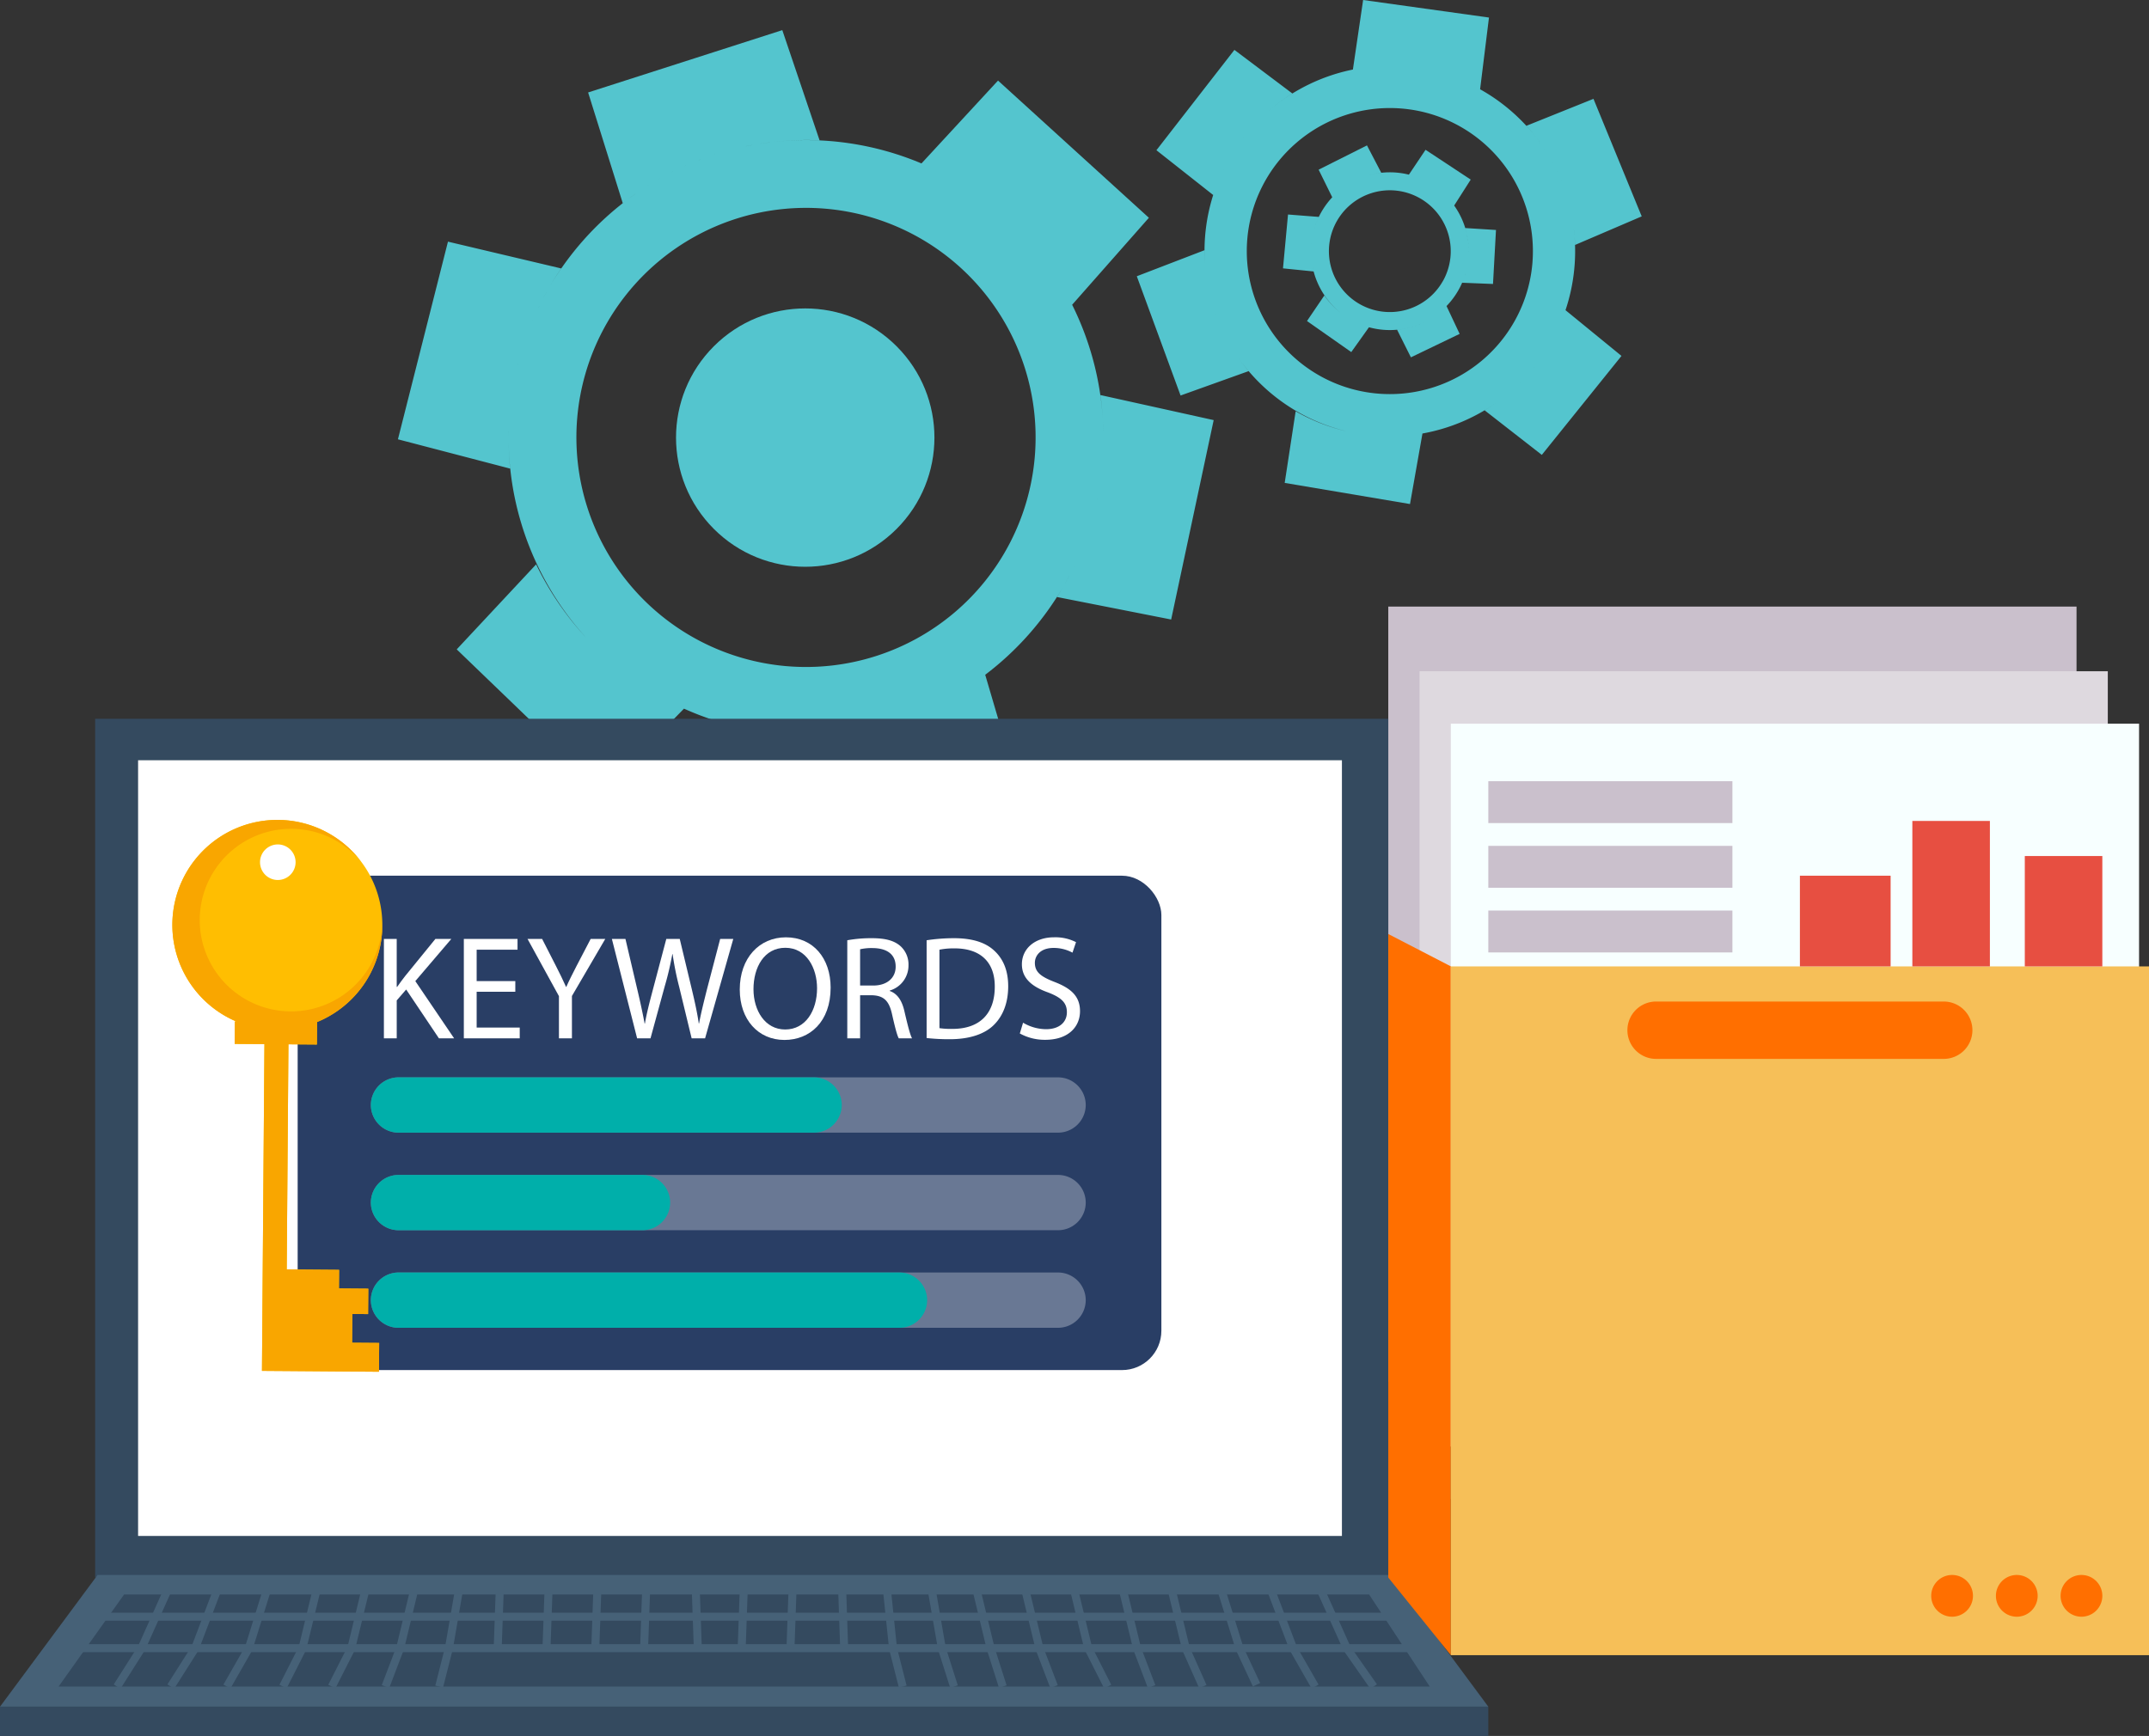 <svg xmlns="http://www.w3.org/2000/svg" width="655.705" height="529.8" viewBox="0 0 655.705 529.8">
  <rect x="0" y="0" width="655.705" height="529.8" fill="#333333" stroke="none"/>
  <g id="Group_908" data-name="Group 908" transform="translate(-145.742 -15.562)">
    <g id="Group_849" data-name="Group 849" transform="translate(267.159 15.562)">
      <g id="Group_845" data-name="Group 845" transform="translate(68.523 77.798)">
        <circle id="Ellipse_17" data-name="Ellipse 17" cx="39.423" cy="39.423" r="39.423" transform="translate(0 55.752) rotate(-45)" fill="#54c5ce"/>
      </g>
      <g id="Group_846" data-name="Group 846" transform="translate(0 9.198)">
        <path id="Path_1153" data-name="Path 1153" d="M409.857,130.7c.288,2.027.542,4.418.712,7.058a91.014,91.014,0,0,0-9.342-34.615L424.64,76.595l-46.03-41.87L355.254,60.012a90.65,90.65,0,0,0-45.22-6.57,91.5,91.5,0,0,1,14.128-.483L312.788,19.332,253.54,38.352q5.284,16.889,10.566,33.78c.278-.217.607-.456.9-.683A90.886,90.886,0,0,0,241.578,98c1.315-2.266,2.593-4.269,3.745-5.941l-34.546-8.175-15.268,60.322,34.244,8.944c-.229-2.2-.4-4.814-.456-7.709a90.63,90.63,0,0,0,23.734,59.412,91.3,91.3,0,0,1-15.353-22.482q-12.113,12.973-24.229,25.944l44.815,43.171,24.526-25.08a90.45,90.45,0,0,0,38.55,7.958c-2.615.041-4.987-.022-7.009-.146q5.4,16.907,10.8,33.817l59.561-18.01Q379.7,233.05,374.7,216.071l-.073.054a91.373,91.373,0,0,0,23.946-27.061c-.681,1.178-1.347,2.293-1.966,3.274q17.416,3.429,34.829,6.863l12.974-60.856ZM232.095,121.2l-.083.32c.015-.051.022-.1.034-.154S232.08,121.256,232.095,121.2Zm8.741-21.882c-.368.654-.722,1.313-1.071,1.971C240.124,100.606,240.478,99.955,240.836,99.316Zm-2.21,4.2c-.173.349-.337.7-.5,1.049C238.292,104.21,238.458,103.856,238.626,103.512Zm-1.92,4.15c-.054.122-.1.242-.154.364C236.6,107.906,236.655,107.781,236.706,107.662Zm-1.725,4.289-.024.071Zm-1.537,4.484-.049.161Zm-4.135,25.232c-.022.991-.037,1.984-.024,2.974Q229.27,143.2,229.309,141.667Zm1.7-15.678c-.027.134-.056.266-.083.4C230.956,126.255,230.985,126.123,231.012,125.989Zm-.771,4.494c-.029.2-.066.4-.093.605C230.175,130.888,230.211,130.683,230.241,130.483Zm-.49,3.994c-.039.4-.088.788-.122,1.183C229.663,135.272,229.711,134.87,229.75,134.477Zm-.288,3.586c-.044.7-.09,1.388-.117,2.081C229.372,139.466,229.419,138.766,229.462,138.063Zm181.266,3.552c-.027-1.161-.068-2.323-.139-3.481Q410.688,139.806,410.728,141.615Zm-118.38-84.4c-.115.037-.224.078-.339.115.093-.029.176-.066.268-.1Zm16.712-3.642c-1.066.129-2.132.266-3.194.434C306.962,53.83,308.014,53.7,309.061,53.569Zm-5.514.851c-.654.12-1.308.227-1.959.361C302.256,54.644,302.893,54.54,303.547,54.42Zm-35.5,14.824c-.7.49-1.4.983-2.091,1.493C266.607,70.254,267.315,69.754,268.044,69.244Zm19.71-10.422c-.2.078-.4.161-.605.239C287.352,58.98,287.55,58.9,287.755,58.821ZM283.4,60.61l-.559.251C283.026,60.778,283.209,60.692,283.4,60.61Zm-4.062,1.91c-.166.083-.329.168-.5.254C279.006,62.688,279.167,62.6,279.335,62.52ZM275.6,64.5c-.168.1-.334.2-.5.29C275.266,64.691,275.427,64.6,275.6,64.5Zm-3.45,2.032c-.159.1-.312.2-.471.3C271.84,66.731,271.987,66.631,272.15,66.531Zm49.5,167.828c1.222-.022,2.442-.076,3.662-.146Q323.4,234.326,321.647,234.359Zm23.973-3.686c.285-.085.576-.161.859-.246-.066.02-.129.044-.2.066C346.056,230.56,345.844,230.606,345.62,230.672Zm-19.174,3.462q1.442-.1,2.879-.254C328.339,233.983,327.385,234.068,326.446,234.134Zm4.543-.442c.808-.1,1.613-.21,2.418-.329C332.584,233.485,331.784,233.595,330.989,233.693Zm4.594-.681q1.014-.179,2.027-.376C336.925,232.77,336.254,232.895,335.583,233.012Zm4.782-.969c.534-.122,1.069-.244,1.6-.376C341.426,231.8,340.9,231.921,340.365,232.043Zm31.328-13.811c.815-.566,1.625-1.139,2.423-1.732Q372.992,217.334,371.693,218.232Zm-2.864,1.893c.417-.266.834-.527,1.247-.8C369.675,219.591,369.251,219.857,368.829,220.125Zm5.931-32.775a70.057,70.057,0,1,1-11.025-98.462A70.058,70.058,0,0,1,374.76,187.35Zm25.6-1.544c-.461.881-.915,1.718-1.366,2.518C399.467,187.489,399.916,186.65,400.36,185.806Zm8.385-23.165c.02-.09.037-.178.054-.268-.012.063-.02.12-.032.181Zm-7.519,21.491c.217-.434.417-.871.627-1.308C401.643,183.264,401.435,183.71,401.226,184.132Zm9.5-38.648c.015-.83.024-1.657.019-2.484C410.753,143.814,410.745,144.636,410.728,145.485ZM409.609,158c.044-.276.085-.554.127-.832C409.694,157.442,409.652,157.717,409.609,158Zm.593-4.411c.046-.427.093-.854.132-1.281C410.292,152.728,410.248,153.153,410.2,153.585Zm.359-4.155c.039-.6.076-1.205.1-1.808Q410.62,148.515,410.56,149.43Z" transform="translate(-195.509 -19.332)" fill="#54c5ce"/>
      </g>
      <g id="Group_847" data-name="Group 847" transform="translate(225.449)">
        <path id="Path_1154" data-name="Path 1154" d="M406.79,53.951c.861.939,1.832,2.081,2.847,3.379a56.673,56.673,0,0,0-16.976-14.521l2.708-21.892-38.4-5.355q-1.559,10.613-3.12,21.223A56.486,56.486,0,0,0,328.27,49.3a56.987,56.987,0,0,1,7.1-5.214l-17.676-13.3L293.9,61.407q8.655,6.829,17.312,13.662c.068-.21.151-.449.224-.668a56.709,56.709,0,0,0-2.715,21.9c-.122-1.63-.168-3.111-.163-4.374l-20.645,7.941,13.355,36.4q10.379-3.722,20.759-7.441c-.888-1.049-1.9-2.335-2.945-3.806a56.469,56.469,0,0,0,33.1,22.218,56.833,56.833,0,0,1-15.8-6.168q-1.672,10.935-3.342,21.867l38.233,6.451,3.8-21.526A56.382,56.382,0,0,0,397.7,138.4c-1.332.939-2.574,1.742-3.657,2.388q8.721,6.8,17.446,13.6L435.8,124.181q-8.538-6.975-17.078-13.955l-.02.054a56.9,56.9,0,0,0,2.8-22.34c.066.844.115,1.652.139,2.376l20.33-8.717L427.254,45.729Q417.022,49.839,406.79,53.951ZM312,111.565l.071.193-.037-.09Zm-3.2-14.331q.062.7.144,1.391C308.891,98.149,308.845,97.688,308.8,97.234Zm.339,2.937c.034.239.073.478.11.715C309.216,100.647,309.177,100.405,309.142,100.171Zm.471,2.811c.017.078.034.159.051.239C309.648,103.14,309.63,103.06,309.613,102.982Zm.622,2.811.012.046Zm.786,2.847.032.1Zm6.743,14.436c.339.517.681,1.032,1.035,1.537C318.457,124.122,318.113,123.607,317.764,123.075Zm-4.635-8.666c.034.078.066.156.1.234C313.195,114.568,313.163,114.488,313.129,114.409Zm1.183,2.584c.056.115.107.229.166.344C314.422,117.225,314.368,117.108,314.312,116.993Zm1.152,2.227c.119.217.232.437.354.651C315.7,119.66,315.583,119.438,315.464,119.221Zm1.112,1.947c.225.371.442.744.673,1.11C317.025,121.921,316.8,121.543,316.576,121.167Zm94.5-61.91c-.422-.588-.852-1.171-1.3-1.742Q410.419,58.339,411.074,59.257Zm-90.574-1.8c-.046.059-.09.12-.134.178.037-.049.068-.1.1-.144Zm7.317-7.751c-.505.442-1.005.888-1.491,1.347C326.828,50.584,327.321,50.145,327.816,49.711Zm-2.537,2.376c-.3.293-.593.578-.881.876C324.693,52.658,324.984,52.38,325.279,52.087ZM312.226,72.2c-.188.5-.376,1-.549,1.5C311.843,73.222,312.031,72.717,312.226,72.2ZM318.7,59.906c-.076.11-.151.224-.227.334C318.55,60.128,318.623,60.018,318.7,59.906Zm-1.613,2.452-.2.324C316.957,62.575,317.02,62.468,317.089,62.358Zm-1.417,2.41c-.056.1-.11.2-.166.3ZM314.446,67.1c-.054.107-.1.217-.158.324C314.341,67.316,314.39,67.211,314.446,67.1Zm-1.061,2.257c-.046.1-.09.215-.137.322C313.3,69.57,313.336,69.467,313.385,69.358Zm84.473,68.932q.933-.662,1.835-1.364Q398.748,137.654,397.858,138.289ZM408.9,127.962c.117-.144.239-.283.356-.427-.029.034-.051.068-.078.1C409.08,127.752,408.988,127.85,408.9,127.962Zm-8.646,8.524q.706-.56,1.393-1.142Q400.935,135.941,400.249,136.486Zm2.181-1.825q.571-.5,1.127-1.017C403.179,134,402.806,134.332,402.43,134.661Zm2.125-1.966c.3-.3.61-.6.91-.905C405.16,132.1,404.857,132.4,404.555,132.7Zm2.118-2.179c.234-.251.466-.5.693-.756C407.134,130.019,406.9,130.265,406.672,130.516Zm11.259-18.12c.222-.578.437-1.156.639-1.744Q418.286,111.479,417.932,112.4Zm-.805,1.981c.12-.283.244-.566.359-.851C417.373,113.8,417.249,114.09,417.127,114.378Zm-8.476-18.947a43.652,43.652,0,1,1-40.289-46.774A43.651,43.651,0,0,1,408.651,95.431Zm12.628-9.8c.073.617.134,1.205.183,1.776C421.411,86.816,421.347,86.226,421.279,85.635ZM417.446,70.77l-.066-.156.046.1Zm3.689,13.7c-.041-.3-.09-.6-.137-.893C421.045,83.876,421.1,84.179,421.135,84.469Zm-8.7-23.221c-.283-.432-.568-.861-.864-1.283C411.859,60.38,412.145,60.806,412.435,61.248Zm3.823,6.829-.227-.471C416.107,67.762,416.182,67.918,416.258,68.077ZM415.011,65.6c-.127-.237-.251-.473-.381-.705C414.758,65.127,414.885,65.361,415.011,65.6Zm-1.276-2.264c-.193-.324-.386-.647-.583-.966C413.348,62.688,413.54,63.01,413.736,63.336Z" transform="translate(-287.917 -15.562)" fill="#54c5ce"/>
      </g>
      <g id="Group_848" data-name="Group 848" transform="translate(270.047 44.378)">
        <path id="Path_1155" data-name="Path 1155" d="M361.82,58.969c.159.52.322,1.137.476,1.82a24.158,24.158,0,0,0-3.865-8.688l5.05-7.917L349.7,35.094l-5.087,7.583A24.034,24.034,0,0,0,332.5,42.8a24.358,24.358,0,0,1,3.682-.705l-4.355-8.346-14.75,7.407,4.15,8.422c.066-.068.142-.144.21-.217a24.17,24.17,0,0,0-5.055,7.919c.251-.649.505-1.225.739-1.71l-9.388-.732L306.2,71.275l9.339.944c-.149-.566-.3-1.244-.434-2a24.042,24.042,0,0,0,8.649,14.6,24.251,24.251,0,0,1-4.943-5.265l-5.287,7.79,13.509,9.481q2.7-3.788,5.4-7.575a24.009,24.009,0,0,0,10.427.51c-.683.117-1.308.2-1.842.249q2.1,4.208,4.213,8.419L360.1,91.271,356.1,82.78l-.017.017a24.14,24.14,0,0,0,3.621-4.826,23.9,23.9,0,0,0,1.547-3.247c-.129.337-.259.656-.381.939l9.41.373.91-16.478Zm-46.977,4.779-.007.088,0-.041Zm1.4-6.092c-.068.185-.134.373-.2.561C316.107,58.025,316.173,57.839,316.239,57.656Zm-.407,1.191-.088.3C315.773,59.042,315.8,58.944,315.831,58.847Zm-.332,1.166-.027.1Zm-.278,1.193,0,.022ZM315,62.445l0,.044Zm-.051,6.782c.034.259.071.52.115.781C315.024,69.757,314.987,69.5,314.951,69.228Zm-.2-4.179,0,.107Zm-.017,1.21c0,.054,0,.107,0,.161C314.736,66.366,314.738,66.312,314.738,66.259Zm.034,1.066c0,.1.01.21.017.315C314.782,67.537,314.777,67.43,314.773,67.325Zm.071.951c.017.183.034.368.054.549C314.878,68.647,314.86,68.462,314.843,68.276Zm47.65-6.482c-.054-.3-.112-.605-.178-.908C362.379,61.177,362.437,61.479,362.493,61.794Zm-34.476-17.28-.085.044.068-.034Zm4.231-1.637c-.273.078-.547.156-.82.244C331.709,43.03,331.98,42.952,332.248,42.877Zm-1.41.449c-.166.059-.334.112-.5.176C330.509,43.438,330.672,43.384,330.838,43.325Zm-8.7,5.338c-.163.156-.327.315-.488.476C321.806,48.986,321.97,48.827,322.141,48.664Zm4.74-3.54c-.051.029-.1.061-.151.088Zm-1.071.649-.134.088Zm-.986.666-.12.088Zm-.9.671-.12.1Zm-.82.673c-.039.032-.076.066-.112.1C323.033,47.849,323.068,47.817,323.107,47.783Zm19.835,41.961c.32-.056.637-.12.954-.188C343.566,89.626,343.246,89.69,342.942,89.743Zm6.131-1.947.217-.1-.051.024C349.182,87.748,349.129,87.77,349.073,87.8Zm-4.882,1.691c.249-.056.5-.12.744-.183C344.681,89.37,344.432,89.431,344.191,89.487Zm1.171-.3c.207-.059.415-.122.62-.185C345.772,89.068,345.567,89.129,345.362,89.187Zm1.176-.368c.173-.059.346-.117.517-.181C346.879,88.7,346.709,88.763,346.538,88.819Zm1.215-.449c.134-.054.271-.107.4-.163C348.021,88.265,347.887,88.316,347.753,88.37Zm7.644-4.9c.193-.181.381-.364.566-.551C355.789,83.093,355.6,83.276,355.4,83.468Zm-.671.615c.1-.088.2-.173.293-.261C354.925,83.908,354.825,84,354.725,84.083Zm.212-8.832A18.582,18.582,0,1,1,348.021,49.9,18.583,18.583,0,0,1,354.938,75.252Zm6.646-1.452c-.083.249-.168.488-.254.715C361.42,74.278,361.5,74.039,361.583,73.8Zm1.252-6.414,0-.073v.049Zm-1.093,5.938c.039-.122.076-.244.112-.368C361.818,73.08,361.781,73.2,361.742,73.324Zm.91-10.518c-.029-.217-.061-.434-.1-.649C362.591,62.367,362.623,62.585,362.652,62.807Zm.22,3.325c0-.073,0-.149,0-.222C362.872,65.983,362.872,66.059,362.872,66.132Zm-.027-1.181c0-.112-.01-.227-.017-.339C362.835,64.724,362.84,64.836,362.845,64.951Zm-.076-1.1c-.015-.159-.029-.32-.046-.478C362.74,63.529,362.754,63.687,362.769,63.848Z" transform="translate(-306.197 -33.752)" fill="#54c5ce"/>
      </g>
    </g>
    <g id="Group_850" data-name="Group 850" transform="translate(569.336 200.684)">
      <rect id="Rectangle_107" data-name="Rectangle 107" width="210" height="236.607" transform="translate(210 236.607) rotate(180)" fill="#cac0cc"/>
    </g>
    <g id="Group_851" data-name="Group 851" transform="translate(578.876 220.42)">
      <rect id="Rectangle_108" data-name="Rectangle 108" width="210" height="236.607" transform="translate(210 236.607) rotate(180)" fill="#ded9df"/>
    </g>
    <g id="Group_852" data-name="Group 852" transform="translate(588.416 236.423)">
      <rect id="Rectangle_109" data-name="Rectangle 109" width="210" height="236.607" transform="translate(210 236.607) rotate(180)" fill="#f7ffff"/>
    </g>
    <g id="Group_853" data-name="Group 853" transform="translate(174.776 234.925)">
      <rect id="Rectangle_110" data-name="Rectangle 110" width="394.56" height="262.047" fill="#344a5f"/>
    </g>
    <g id="Group_854" data-name="Group 854" transform="translate(187.876 247.581)">
      <rect id="Rectangle_111" data-name="Rectangle 111" width="367.315" height="236.736" fill="#fff"/>
    </g>
    <g id="Group_855" data-name="Group 855" transform="translate(145.742 496.228)">
      <path id="Path_1156" data-name="Path 1156" d="M599.859,252.78H145.742l29.778-40.2H570.08Z" transform="translate(-145.742 -212.58)" fill="#466177"/>
    </g>
    <g id="Group_856" data-name="Group 856" transform="translate(163.609 502.184)">
      <path id="Path_1157" data-name="Path 1157" d="M571.448,243.124H153.065l19.991-28.1H552.947Z" transform="translate(-153.065 -215.021)" fill="#344a5f"/>
    </g>
    <g id="Group_857" data-name="Group 857" transform="translate(145.742 536.429)">
      <rect id="Rectangle_112" data-name="Rectangle 112" width="454.116" height="8.933" fill="#344a5f"/>
    </g>
    <g id="Group_858" data-name="Group 858" transform="translate(175.52 507.747)">
      <rect id="Rectangle_113" data-name="Rectangle 113" width="393.815" height="2.44" fill="#466177"/>
    </g>
    <g id="Group_859" data-name="Group 859" transform="translate(163.609 517.341)">
      <rect id="Rectangle_114" data-name="Rectangle 114" width="418.382" height="2.44" fill="#466177"/>
    </g>
    <g id="Group_860" data-name="Group 860" transform="translate(370.829 496.93)">
      <rect id="Rectangle_115" data-name="Rectangle 115" width="21.601" height="2.441" transform="matrix(0.035, -0.999, 0.999, 0.035, 0, 21.588)" fill="#466177"/>
    </g>
    <g id="Group_861" data-name="Group 861" transform="translate(385.717 496.93)">
      <rect id="Rectangle_116" data-name="Rectangle 116" width="21.601" height="2.441" transform="matrix(0.035, -0.999, 0.999, 0.035, 0, 21.588)" fill="#466177"/>
    </g>
    <g id="Group_862" data-name="Group 862" transform="translate(401.359 496.931)">
      <rect id="Rectangle_117" data-name="Rectangle 117" width="2.441" height="21.601" transform="matrix(0.999, -0.034, 0.034, 0.999, 0, 0.084)" fill="#466177"/>
    </g>
    <g id="Group_863" data-name="Group 863" transform="translate(414.766 496.847)">
      <path id="Path_1158" data-name="Path 1158" d="M261.252,246.574l-2.978-11.727-2.264-21.762,2.426-.253,2.232,21.588,2.947,11.553Z" transform="translate(-256.011 -212.833)" fill="#466177"/>
    </g>
    <g id="Group_864" data-name="Group 864" transform="translate(428.175 496.766)">
      <path id="Path_1159" data-name="Path 1159" d="M268.993,246.691l-3.721-11.727-3.764-21.75,2.407-.414,3.724,21.588,3.681,11.565Z" transform="translate(-261.507 -212.8)" fill="#466177"/>
    </g>
    <g id="Group_865" data-name="Group 865" transform="translate(441.593 496.687)">
      <path id="Path_1160" data-name="Path 1160" d="M275.963,246.738l-3.722-11.727-5.234-21.672,2.373-.572,5.21,21.588,3.7,11.644Z" transform="translate(-267.007 -212.768)" fill="#466177"/>
    </g>
    <g id="Group_866" data-name="Group 866" transform="translate(456.482 496.687)">
      <path id="Path_1161" data-name="Path 1161" d="M282.835,246.8l-4.467-11.727-5.258-21.736,2.373-.572,5.211,21.588,4.419,11.579Z" transform="translate(-273.109 -212.768)" fill="#466177"/>
    </g>
    <g id="Group_867" data-name="Group 867" transform="translate(471.37 496.687)">
      <path id="Path_1162" data-name="Path 1162" d="M290.479,246.921l-6.056-11.994-5.211-21.588,2.373-.572,5.177,21.45,5.89,11.6Z" transform="translate(-279.212 -212.768)" fill="#466177"/>
    </g>
    <g id="Group_868" data-name="Group 868" transform="translate(486.259 496.687)">
      <path id="Path_1163" data-name="Path 1163" d="M295.04,246.8l-4.465-11.727-5.261-21.736,2.373-.572,5.213,21.588,4.417,11.579Z" transform="translate(-285.314 -212.768)" fill="#466177"/>
    </g>
    <g id="Group_869" data-name="Group 869" transform="translate(501.149 496.687)">
      <path id="Path_1164" data-name="Path 1164" d="M301.911,246.864,296.7,235.137l-5.282-21.8,2.373-.572L299,234.356l5.139,11.517Z" transform="translate(-291.418 -212.768)" fill="#466177"/>
    </g>
    <g id="Group_870" data-name="Group 870" transform="translate(516.059 496.611)">
      <path id="Path_1165" data-name="Path 1165" d="M309.5,246.368l-5.21-11.167-6.759-21.741,2.33-.724,6.7,21.588,5.151,11.014Z" transform="translate(-297.529 -212.736)" fill="#466177"/>
    </g>
    <g id="Group_871" data-name="Group 871" transform="translate(530.972 496.539)">
      <path id="Path_1166" data-name="Path 1166" d="M318.611,247.061l-6.7-11.727-8.27-21.76,2.282-.867,8.189,21.588,6.619,11.555Z" transform="translate(-303.642 -212.707)" fill="#466177"/>
    </g>
    <g id="Group_872" data-name="Group 872" transform="translate(545.889 496.475)">
      <path id="Path_1167" data-name="Path 1167" d="M327.737,247.192l-8.191-11.727-9.79-21.788,2.225-1,9.678,21.588,8.079,11.527Z" transform="translate(-309.756 -212.681)" fill="#466177"/>
    </g>
    <g id="Group_873" data-name="Group 873" transform="translate(356.692 496.931)">
      <rect id="Rectangle_118" data-name="Rectangle 118" width="2.441" height="21.601" transform="translate(0 0.084) rotate(-1.972)" fill="#466177"/>
    </g>
    <g id="Group_874" data-name="Group 874" transform="translate(341.05 496.93)">
      <rect id="Rectangle_119" data-name="Rectangle 119" width="21.601" height="2.441" transform="matrix(0.035, -0.999, 0.999, 0.035, 0, 21.588)" fill="#466177"/>
    </g>
    <g id="Group_875" data-name="Group 875" transform="translate(326.161 496.93)">
      <rect id="Rectangle_120" data-name="Rectangle 120" width="21.601" height="2.441" transform="matrix(0.035, -0.999, 0.999, 0.035, 0, 21.588)" fill="#466177"/>
    </g>
    <g id="Group_876" data-name="Group 876" transform="translate(311.272 496.93)">
      <rect id="Rectangle_121" data-name="Rectangle 121" width="21.601" height="2.441" transform="matrix(0.035, -0.999, 0.999, 0.035, 0, 21.588)" fill="#466177"/>
    </g>
    <g id="Group_877" data-name="Group 877" transform="translate(296.383 496.93)">
      <rect id="Rectangle_122" data-name="Rectangle 122" width="21.601" height="2.441" transform="matrix(0.035, -0.999, 0.999, 0.035, 0, 21.588)" fill="#466177"/>
    </g>
    <g id="Group_878" data-name="Group 878" transform="translate(278.561 496.766)">
      <path id="Path_1168" data-name="Path 1168" d="M202.546,246.622l-2.364-.6,2.978-11.727,3.7-21.5,2.407.414L205.546,234.8Z" transform="translate(-200.183 -212.8)" fill="#466177"/>
    </g>
    <g id="Group_879" data-name="Group 879" transform="translate(262.227 496.687)">
      <path id="Path_1169" data-name="Path 1169" d="M195.765,246.8l-2.278-.867,4.467-11.727,5.163-21.44,2.373.572-5.21,21.588Z" transform="translate(-193.487 -212.768)" fill="#466177"/>
    </g>
    <g id="Group_880" data-name="Group 880" transform="translate(245.901 496.687)">
      <path id="Path_1170" data-name="Path 1170" d="M188.969,246.921l-2.173-1.105,5.89-11.6,5.177-21.45,2.373.572-5.311,21.855Z" transform="translate(-186.796 -212.768)" fill="#466177"/>
    </g>
    <g id="Group_881" data-name="Group 881" transform="translate(231.011 496.687)">
      <path id="Path_1171" data-name="Path 1171" d="M182.87,246.921l-2.178-1.105,5.889-11.6,5.18-21.45,2.373.572-5.311,21.855Z" transform="translate(-180.692 -212.768)" fill="#466177"/>
    </g>
    <g id="Group_882" data-name="Group 882" transform="translate(213.917 496.611)">
      <path id="Path_1172" data-name="Path 1172" d="M175.8,247.019l-2.118-1.21,6.634-11.61,6.659-21.462,2.33.724-6.8,21.831Z" transform="translate(-173.686 -212.736)" fill="#466177"/>
    </g>
    <g id="Group_883" data-name="Group 883" transform="translate(196.824 496.539)">
      <path id="Path_1173" data-name="Path 1173" d="M168.741,247.108,166.68,245.8l7.379-11.622,8.145-21.474,2.28.867-8.3,21.807Z" transform="translate(-166.68 -212.707)" fill="#466177"/>
    </g>
    <g id="Group_884" data-name="Group 884" transform="translate(180.446 496.475)">
      <path id="Path_1174" data-name="Path 1174" d="M162.025,247.146l-2.058-1.305,7.446-11.727,9.594-21.433,2.225,1-9.678,21.588Z" transform="translate(-159.967 -212.681)" fill="#466177"/>
    </g>
    <g id="Group_885" data-name="Group 885" transform="translate(236.565 282.818)">
      <rect id="Rectangle_123" data-name="Rectangle 123" width="263.536" height="150.876" rx="12" fill="#293e65"/>
    </g>
    <g id="Group_886" data-name="Group 886" transform="translate(262.877 301.621)">
      <path id="Path_1175" data-name="Path 1175" d="M193.754,133.016h3.913v14.626h.137c.81-1.171,1.62-2.249,2.386-3.24l9.271-11.386h4.862L203.34,145.885l11.838,17.463h-4.635l-9.993-14.9-2.881,3.33v11.567h-3.913Z" transform="translate(-193.754 -132.521)" fill="#fff"/>
      <path id="Path_1176" data-name="Path 1176" d="M219.458,149.128H207.664v10.937h13.143v3.284H203.751V133.016h16.383V136.3H207.664v9.586h11.794Z" transform="translate(-179.361 -132.521)" fill="#fff"/>
      <path id="Path_1177" data-name="Path 1177" d="M221.3,163.349V150.477l-9.583-17.461h4.455l4.274,8.368c1.171,2.3,2.069,4.143,3.016,6.258h.09c.856-1.981,1.891-3.96,3.059-6.258l4.367-8.368h4.455l-10.171,17.415v12.918Z" transform="translate(-167.89 -132.521)" fill="#fff"/>
      <path id="Path_1178" data-name="Path 1178" d="M229.965,163.349l-7.7-30.333h4.14l3.6,15.346c.9,3.779,1.71,7.561,2.249,10.486h.09c.5-3.016,1.439-6.614,2.476-10.53l4.05-15.3h4.1l3.691,15.39c.854,3.6,1.664,7.2,2.115,10.4h.09c.629-3.33,1.483-6.707,2.43-10.486l4.006-15.3h4l-8.6,30.333h-4.1l-3.825-15.8a91.474,91.474,0,0,1-1.981-9.9h-.088a95.36,95.36,0,0,1-2.342,9.9l-4.318,15.8Z" transform="translate(-152.702 -132.521)" fill="#fff"/>
      <path id="Path_1179" data-name="Path 1179" d="M265.985,148.161c0,10.439-6.348,15.975-14.087,15.975-8.014,0-13.638-6.211-13.638-15.392,0-9.632,5.987-15.931,14.087-15.931C260.63,132.813,265.985,139.159,265.985,148.161Zm-23.538.493c0,6.482,3.508,12.289,9.673,12.289,6.212,0,9.725-5.719,9.725-12.6,0-6.031-3.152-12.333-9.678-12.333C245.686,136.007,242.447,141.994,242.447,148.654Z" transform="translate(-129.678 -132.813)" fill="#fff"/>
      <path id="Path_1180" data-name="Path 1180" d="M251.707,133.555a40.782,40.782,0,0,1,7.514-.632c4.186,0,6.887.764,8.778,2.476a7.553,7.553,0,0,1,2.384,5.76,7.965,7.965,0,0,1-5.716,7.741v.134c2.34.81,3.738,2.972,4.457,6.121.991,4.233,1.71,7.158,2.342,8.327h-4.052c-.5-.854-1.171-3.467-2.027-7.244-.9-4.187-2.518-5.763-6.075-5.9H255.62v13.14h-3.913Zm3.913,13.816h4.006c4.187,0,6.843-2.3,6.843-5.763,0-3.913-2.835-5.624-6.978-5.67a15.955,15.955,0,0,0-3.872.361Z" transform="translate(-110.318 -132.655)" fill="#fff"/>
      <path id="Path_1181" data-name="Path 1181" d="M261.63,133.555a55.879,55.879,0,0,1,8.324-.632c5.628,0,9.632,1.305,12.289,3.782,2.7,2.474,4.274,5.987,4.274,10.893,0,4.95-1.53,9-4.365,11.791-2.835,2.835-7.517,4.365-13.414,4.365a62.669,62.669,0,0,1-7.109-.361Zm3.913,26.825a24.994,24.994,0,0,0,3.962.224c8.371,0,12.916-4.682,12.916-12.874.046-7.153-4-11.7-12.286-11.7a22.317,22.317,0,0,0-4.592.4Z" transform="translate(-96.032 -132.655)" fill="#fff"/>
      <path id="Path_1182" data-name="Path 1182" d="M274.276,158.872a13.9,13.9,0,0,0,7.022,1.981c4.006,0,6.348-2.115,6.348-5.177,0-2.837-1.622-4.457-5.719-6.031-4.95-1.757-8.01-4.321-8.01-8.6,0-4.728,3.913-8.236,9.81-8.236a13.775,13.775,0,0,1,6.707,1.483l-1.081,3.2a12.076,12.076,0,0,0-5.76-1.439c-4.143,0-5.716,2.474-5.716,4.545,0,2.835,1.847,4.231,6.033,5.85,5.128,1.981,7.739,4.457,7.739,8.912,0,4.682-3.464,8.732-10.62,8.732a15.706,15.706,0,0,1-7.744-1.935Z" transform="translate(-79.251 -132.813)" fill="#fff"/>
    </g>
    <g id="Group_887" data-name="Group 887" transform="translate(258.898 344.36)">
      <path id="Path_1183" data-name="Path 1183" d="M401.812,167.207H200.562a8.465,8.465,0,0,1-8.439-8.439h0a8.463,8.463,0,0,1,8.439-8.437h201.25a8.461,8.461,0,0,1,8.436,8.437h0A8.463,8.463,0,0,1,401.812,167.207Z" transform="translate(-192.123 -150.331)" fill="#697894"/>
    </g>
    <g id="Group_888" data-name="Group 888" transform="translate(258.898 344.36)">
      <path id="Path_1184" data-name="Path 1184" d="M327.366,167.207h-126.8a8.465,8.465,0,0,1-8.439-8.439h0a8.463,8.463,0,0,1,8.439-8.437h126.8a8.461,8.461,0,0,1,8.437,8.437h0A8.463,8.463,0,0,1,327.366,167.207Z" transform="translate(-192.123 -150.331)" fill="#00afaa"/>
    </g>
    <g id="Group_889" data-name="Group 889" transform="translate(258.898 374.139)">
      <path id="Path_1185" data-name="Path 1185" d="M401.812,179.41H200.562a8.463,8.463,0,0,1-8.439-8.437h0a8.463,8.463,0,0,1,8.439-8.437h201.25a8.461,8.461,0,0,1,8.436,8.437h0A8.461,8.461,0,0,1,401.812,179.41Z" transform="translate(-192.123 -162.537)" fill="#697894"/>
    </g>
    <g id="Group_890" data-name="Group 890" transform="translate(258.898 374.139)">
      <path id="Path_1186" data-name="Path 1186" d="M275.007,179.41H200.562a8.463,8.463,0,0,1-8.439-8.437h0a8.463,8.463,0,0,1,8.439-8.437h74.445a8.461,8.461,0,0,1,8.437,8.437h0A8.461,8.461,0,0,1,275.007,179.41Z" transform="translate(-192.123 -162.537)" fill="#00afaa"/>
    </g>
    <g id="Group_891" data-name="Group 891" transform="translate(258.898 403.916)">
      <path id="Path_1187" data-name="Path 1187" d="M401.812,191.618H200.562a8.463,8.463,0,0,1-8.439-8.437h0a8.464,8.464,0,0,1,8.439-8.439h201.25a8.462,8.462,0,0,1,8.436,8.439h0A8.461,8.461,0,0,1,401.812,191.618Z" transform="translate(-192.123 -174.742)" fill="#697894"/>
    </g>
    <g id="Group_892" data-name="Group 892" transform="translate(258.898 403.916)">
      <path id="Path_1188" data-name="Path 1188" d="M353.422,191.618H200.562a8.463,8.463,0,0,1-8.439-8.437h0a8.464,8.464,0,0,1,8.439-8.439h152.86a8.462,8.462,0,0,1,8.436,8.439h0A8.461,8.461,0,0,1,353.422,191.618Z" transform="translate(-192.123 -174.742)" fill="#00afaa"/>
    </g>
    <g id="Group_895" data-name="Group 895" transform="translate(198.329 265.781)">
      <g id="Group_893" data-name="Group 893">
        <path id="Path_1189" data-name="Path 1189" d="M230.4,277.761l-8.266-.063.066-8.783,4.823.037.059-7.751-8.956-.068.044-5.682-15.975-.122.522-68.717,8.68.066.051-6.858h0a32.034,32.034,0,1,0-24.678-.188l-.405,0-.051,6.858,9.083.068-.756,99.718,3.457.027,3.862.027,28.374.217ZM194.051,131a5.425,5.425,0,1,1,5.382,5.467A5.421,5.421,0,0,1,194.051,131Z" transform="translate(-167.297 -118.123)" fill="#ffbe01"/>
      </g>
      <g id="Group_894" data-name="Group 894">
        <path id="Path_1190" data-name="Path 1190" d="M230.4,277.761l-8.266-.063.066-8.783,4.823.037.059-7.751-8.956-.068.044-5.682-15.975-.122.522-68.717,8.68.066.051-6.858h0a32.044,32.044,0,0,0,19.92-29.418c0-.249-.01-.5-.012-.742a27.859,27.859,0,1,1-6.521-18.881,32.033,32.033,0,1,0-38.064,48.853l-.405,0-.051,6.858,9.083.068-.756,99.718,3.457.027,3.862.027,28.374.217Z" transform="translate(-167.297 -118.123)" fill="#f9a600"/>
      </g>
    </g>
    <g id="Group_896" data-name="Group 896" transform="translate(569.336 300.611)">
      <path id="Path_1191" data-name="Path 1191" d="M338.447,352.489,319.366,328.8V132.4l19.08,9.869Z" transform="translate(-319.366 -132.399)" fill="#ff6f00"/>
    </g>
    <g id="Group_897" data-name="Group 897" transform="translate(588.416 310.498)">
      <rect id="Rectangle_124" data-name="Rectangle 124" width="213.031" height="210.203" transform="translate(213.031 210.203) rotate(180)" fill="#f6bf58"/>
    </g>
    <g id="Group_898" data-name="Group 898" transform="translate(642.297 321.219)">
      <path id="Path_1192" data-name="Path 1192" d="M445.79,158.351H358.023a8.752,8.752,0,0,1-8.751-8.754h0a8.751,8.751,0,0,1,8.751-8.751H445.79a8.751,8.751,0,0,1,8.751,8.751h0A8.752,8.752,0,0,1,445.79,158.351Z" transform="translate(-349.272 -140.846)" fill="#ff6f00"/>
    </g>
    <g id="Group_899" data-name="Group 899" transform="translate(734.996 496.227)">
      <path id="Path_1193" data-name="Path 1193" d="M400.006,218.949a6.369,6.369,0,1,1-6.37-6.37A6.37,6.37,0,0,1,400.006,218.949Z" transform="translate(-387.268 -212.579)" fill="#ff6f00"/>
    </g>
    <g id="Group_900" data-name="Group 900" transform="translate(754.733 496.227)">
      <path id="Path_1194" data-name="Path 1194" d="M408.1,218.949a6.369,6.369,0,1,1-6.368-6.37A6.37,6.37,0,0,1,408.1,218.949Z" transform="translate(-395.358 -212.579)" fill="#ff6f00"/>
    </g>
    <g id="Group_901" data-name="Group 901" transform="translate(774.471 496.227)">
      <path id="Path_1195" data-name="Path 1195" d="M416.186,218.949a6.369,6.369,0,1,1-6.368-6.37A6.368,6.368,0,0,1,416.186,218.949Z" transform="translate(-403.448 -212.579)" fill="#ff6f00"/>
    </g>
    <g id="Group_902" data-name="Group 902" transform="translate(694.931 282.818)">
      <rect id="Rectangle_125" data-name="Rectangle 125" width="27.679" height="27.679" transform="translate(0)" fill="#e74f41"/>
    </g>
    <g id="Group_903" data-name="Group 903" transform="translate(729.241 266.105)">
      <rect id="Rectangle_126" data-name="Rectangle 126" width="23.659" height="44.392" fill="#e74f41"/>
    </g>
    <g id="Group_904" data-name="Group 904" transform="translate(763.551 276.814)">
      <rect id="Rectangle_127" data-name="Rectangle 127" width="23.658" height="33.683" transform="translate(0)" fill="#e74f41"/>
    </g>
    <g id="Group_905" data-name="Group 905" transform="translate(599.859 253.973)">
      <rect id="Rectangle_128" data-name="Rectangle 128" width="74.477" height="12.785" fill="#cac0cc"/>
    </g>
    <g id="Group_906" data-name="Group 906" transform="translate(599.859 273.712)">
      <rect id="Rectangle_129" data-name="Rectangle 129" width="74.477" height="12.785" fill="#cac0cc"/>
    </g>
    <g id="Group_907" data-name="Group 907" transform="translate(599.859 293.45)">
      <rect id="Rectangle_130" data-name="Rectangle 130" width="74.477" height="12.785" fill="#cac0cc"/>
    </g>
  </g>
</svg>
